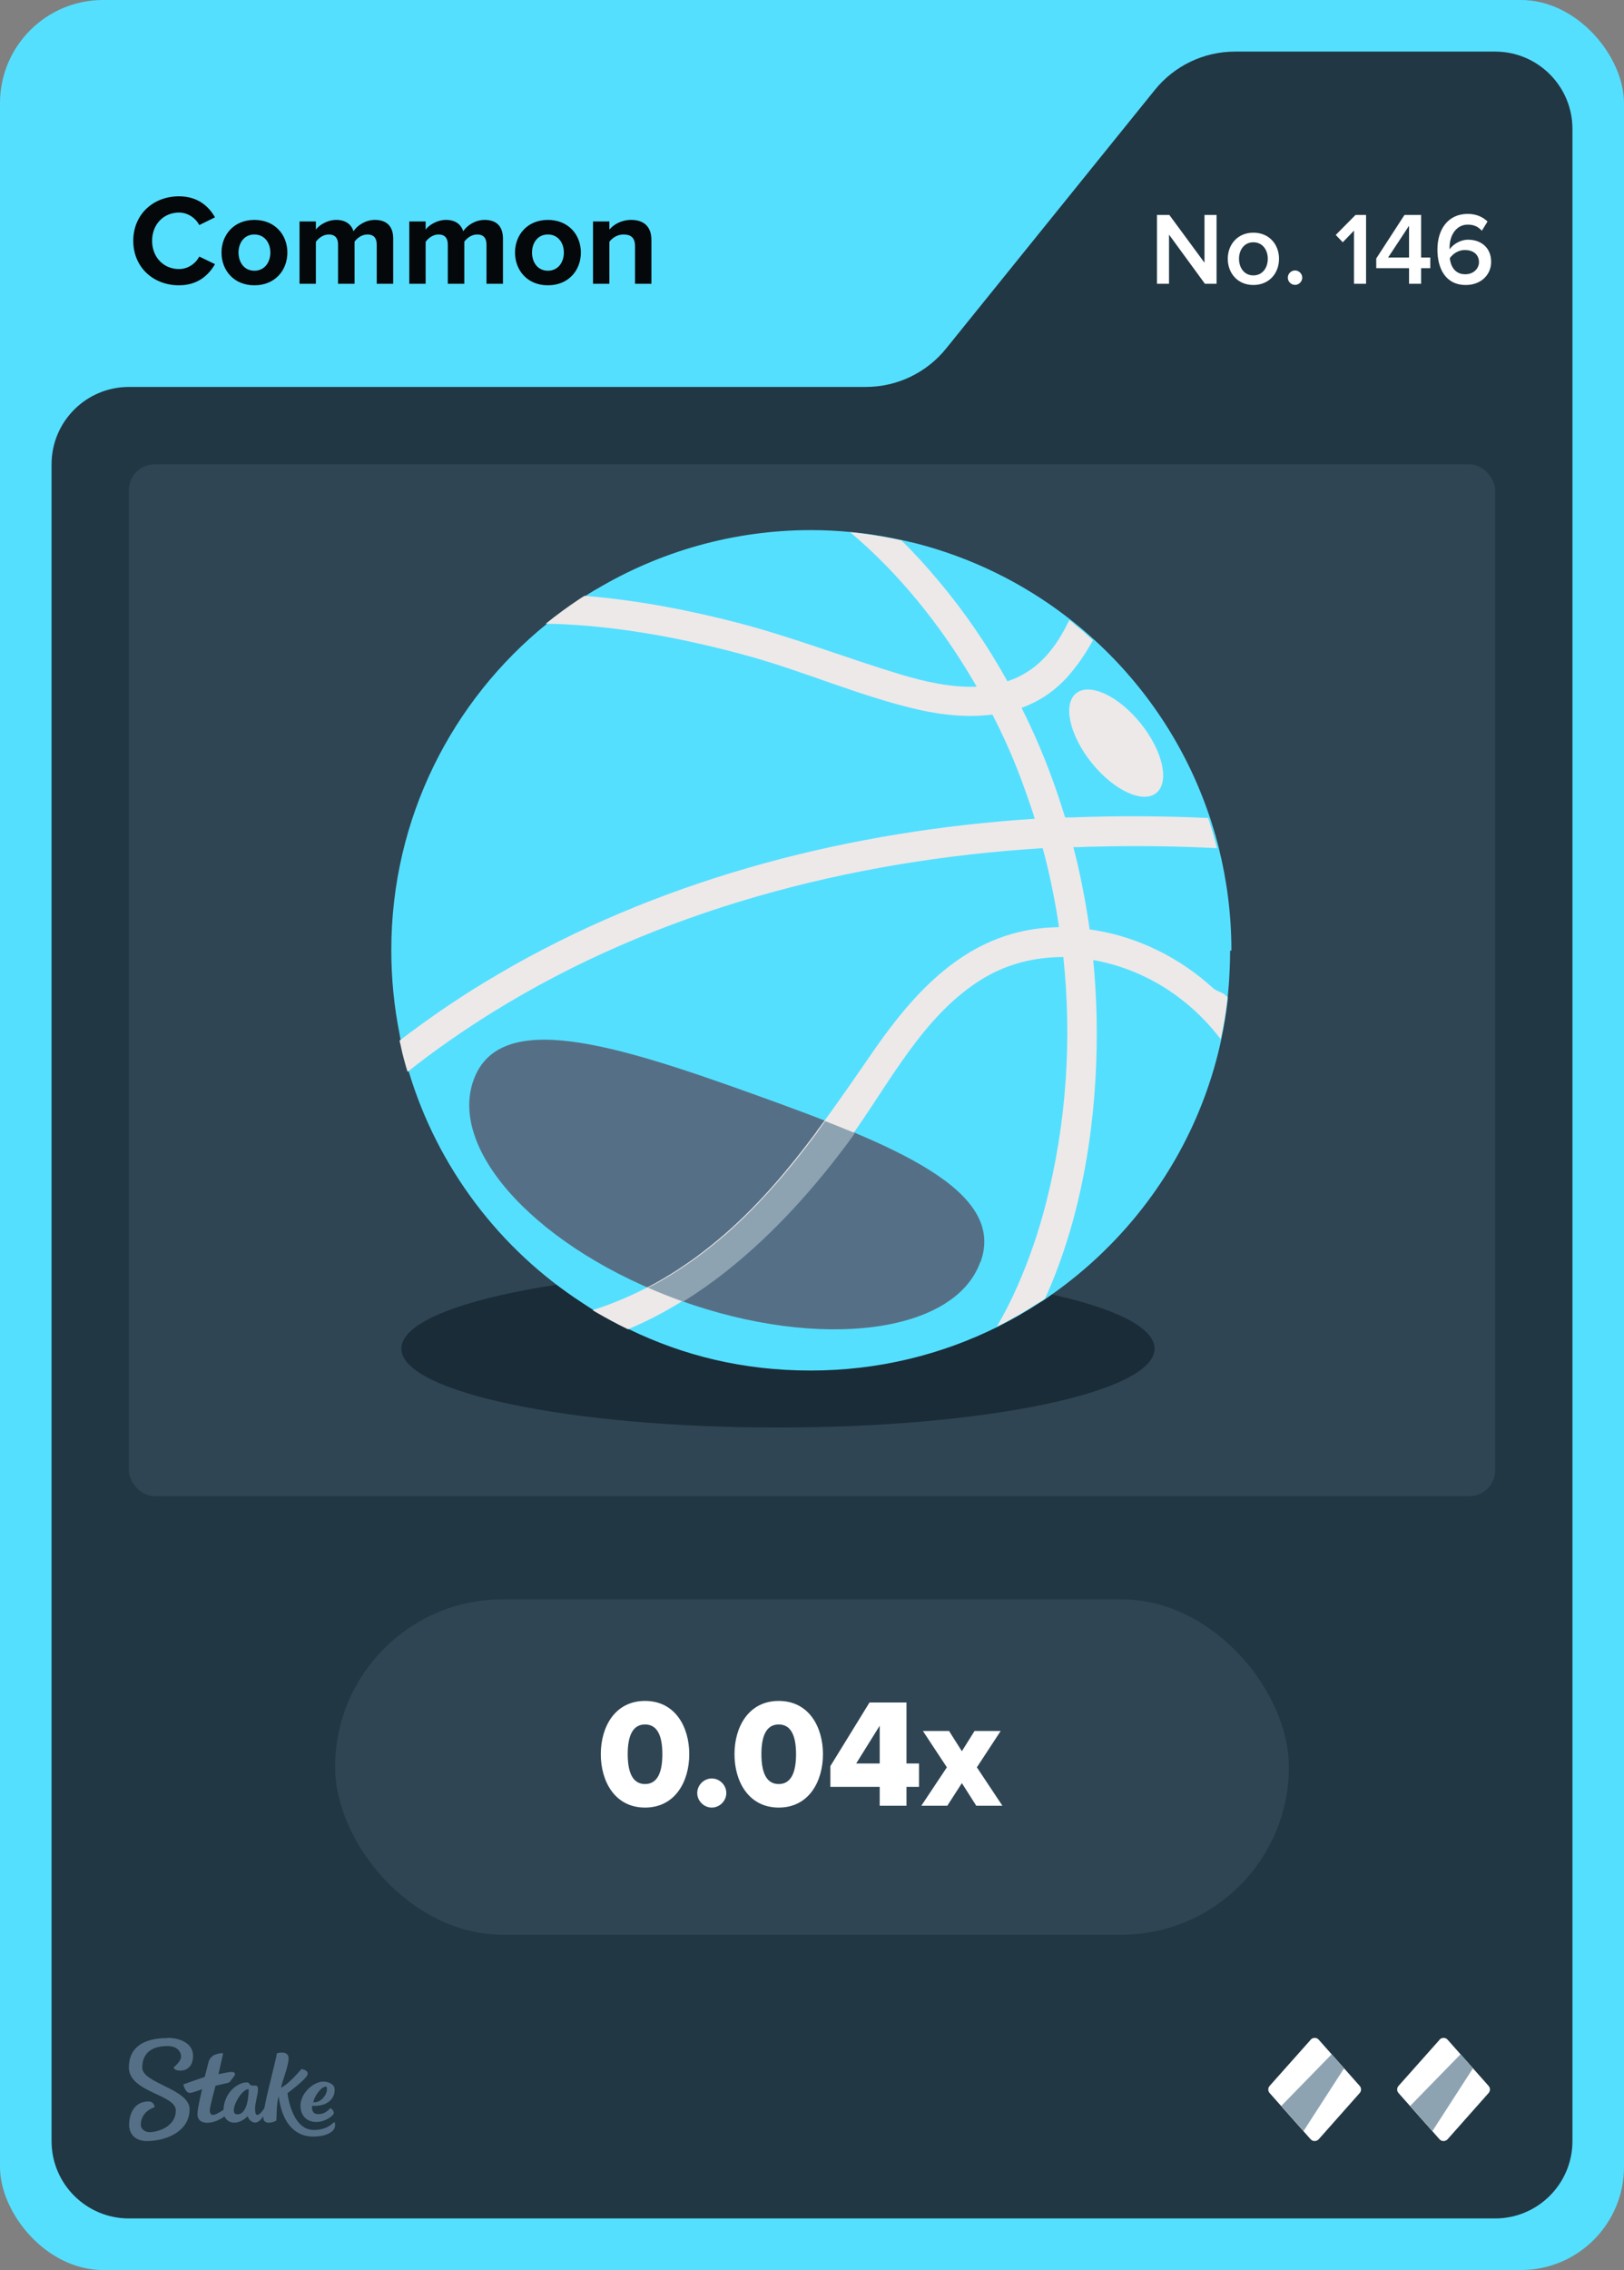 <svg width="63" height="88" viewBox="0 0 63 88" fill="none" xmlns="http://www.w3.org/2000/svg">
<rect x="0" y="0" width="63" height="88" fill="#808080" stroke="none"/>
<rect width="63" height="88" rx="4" fill="#55DFFF"/>
<path d="M36.701 13.513L44.799 3.487C45.559 2.546 46.702 2 47.911 2H58C59.657 2 61 3.343 61 5V83C61 84.657 59.657 86 58 86H5C3.343 86 2 84.657 2 83V18C2 16.343 3.343 15 5 15H33.589C34.798 15 35.941 14.454 36.701 13.513Z" fill="#213743"/>
<rect x="5" y="18" width="53" height="40" rx="1" fill="#2F4553"/>
<g clip-path="url(#clip0_26835_29309)">
<path d="M30.18 55.34C38.249 55.34 44.79 53.97 44.79 52.28C44.79 50.59 38.249 49.22 30.18 49.22C22.111 49.22 15.57 50.59 15.57 52.28C15.57 53.97 22.111 55.34 30.18 55.34Z" fill="#1A2C38"/>
<path d="M47.72 36.85C47.72 37.29 47.7 37.73 47.67 38.16C47.66 38.32 47.64 38.47 47.63 38.63C47.63 38.66 47.63 38.68 47.63 38.71C47.63 38.74 47.63 38.78 47.62 38.81C47.56 39.31 47.48 39.8 47.38 40.28C46.72 43.38 45.17 46.15 43.02 48.31C42.41 48.93 41.74 49.5 41.03 50.02C40.88 50.13 40.73 50.23 40.58 50.34C40.5 50.4 40.42 50.45 40.33 50.5C39.81 50.84 39.27 51.15 38.71 51.43C36.52 52.52 34.06 53.13 31.45 53.13C28.84 53.13 26.53 52.56 24.4 51.53C23.98 51.33 23.58 51.11 23.18 50.88C23.13 50.85 23.08 50.82 23.03 50.79C22.88 50.7 22.73 50.6 22.58 50.5C19.39 48.43 16.98 45.27 15.86 41.55C15.76 41.22 15.67 40.9 15.6 40.56C15.58 40.49 15.57 40.41 15.55 40.34C15.53 40.25 15.51 40.17 15.5 40.08C15.29 39.03 15.18 37.95 15.18 36.83C15.18 31.72 17.54 27.15 21.23 24.17C21.65 23.83 22.09 23.51 22.54 23.21L22.73 23.09C22.83 23.02 22.94 22.96 23.05 22.89C23.08 22.87 23.11 22.86 23.14 22.84C25.58 21.39 28.43 20.55 31.47 20.55C32 20.55 32.53 20.58 33.05 20.63C33.58 20.68 34.1 20.76 34.61 20.86C34.75 20.89 34.9 20.92 35.04 20.95C35.2 20.99 35.36 21.02 35.52 21.06C37.67 21.61 39.66 22.59 41.37 23.9C41.43 23.95 41.49 23.99 41.55 24.04C41.62 24.09 41.68 24.14 41.75 24.2C42 24.4 42.24 24.61 42.47 24.82C44.44 26.62 45.96 28.89 46.86 31.47C46.89 31.55 46.91 31.62 46.94 31.7C46.96 31.77 46.99 31.84 47.01 31.92C47.11 32.23 47.2 32.55 47.28 32.87C47.6 34.15 47.77 35.48 47.77 36.85H47.72Z" fill="#55DFFF"/>
<path d="M38.03 48.92C37.04 51.69 31.83 52.37 26.4 50.42C20.97 48.47 17.37 44.65 18.37 41.87C19.37 39.09 23.84 40.48 29.27 42.43C34.7 44.38 39.04 46.14 38.04 48.92H38.03Z" fill="#557086"/>
<path d="M47.62 38.63C47.57 39.22 47.46 39.8 47.35 40.28C46.88 39.66 46.32 39.1 45.68 38.63C44.79 37.97 43.76 37.5 42.68 37.27C42.59 37.25 42.5 37.23 42.41 37.22C42.48 37.94 42.52 38.66 42.54 39.38C42.61 42.64 42.18 46.18 40.96 49.34C40.83 49.68 40.69 50.01 40.54 50.34C40.46 50.4 40.38 50.45 40.29 50.5C39.77 50.84 39.23 51.15 38.67 51.43C38.96 50.93 39.23 50.41 39.46 49.88C39.92 48.84 40.29 47.76 40.57 46.67C41.37 43.56 41.59 40.3 41.25 37.1C40.17 37.1 39.1 37.35 38.14 37.93C35.79 39.35 34.49 42.04 32.92 44.19C31.58 46.02 29.98 47.81 28.15 49.25C26.98 50.18 25.71 50.97 24.36 51.53C23.94 51.33 23.54 51.11 23.14 50.88C23.09 50.85 23.04 50.82 22.99 50.79C23.78 50.54 24.54 50.21 25.28 49.82C25.89 49.49 26.47 49.12 27.03 48.71C27.41 48.43 27.78 48.13 28.14 47.82C29.49 46.64 30.62 45.29 31.67 43.88C31.67 43.88 31.67 43.88 31.67 43.87C32.45 42.83 33.18 41.76 33.92 40.69C35.48 38.45 37.39 36.36 40.25 36C40.53 35.96 40.81 35.95 41.08 35.94C41.07 35.85 41.05 35.75 41.04 35.66C40.89 34.72 40.7 33.8 40.45 32.88C32.97 33.34 25.46 35.3 19.11 39.24C17.97 39.95 16.87 40.71 15.81 41.55C15.71 41.22 15.62 40.9 15.55 40.56C15.53 40.49 15.52 40.41 15.5 40.34C16.56 39.53 17.66 38.77 18.8 38.08C19.17 37.86 19.54 37.64 19.91 37.43C26.08 33.96 33.07 32.2 40.14 31.74C40.12 31.66 40.09 31.59 40.07 31.51C39.88 30.94 39.68 30.37 39.46 29.81C39.18 29.1 38.86 28.4 38.5 27.7C37.58 27.82 36.61 27.73 35.67 27.52C33.41 27.01 31.27 26.05 29.03 25.43C26.7 24.79 24.29 24.32 21.88 24.2C21.64 24.19 21.41 24.18 21.17 24.18C21.59 23.84 22.03 23.52 22.48 23.22L22.67 23.1C22.72 23.1 22.77 23.1 22.82 23.11C24.78 23.28 26.71 23.65 28.61 24.14C30.76 24.7 32.83 25.51 34.95 26.15C35.89 26.43 36.91 26.66 37.89 26.62C37.85 26.55 37.81 26.48 37.76 26.4C36.5 24.25 34.88 22.23 32.98 20.63C33.51 20.68 34.03 20.76 34.54 20.86C34.68 20.89 34.83 20.92 34.97 20.95C35.48 21.45 35.96 21.98 36.41 22.52C37.43 23.73 38.32 25.04 39.08 26.41C39.17 26.38 39.26 26.35 39.35 26.31C39.8 26.12 40.22 25.83 40.59 25.42C40.96 25.01 41.24 24.54 41.48 24.04C41.55 24.09 41.61 24.14 41.68 24.2C41.93 24.4 42.17 24.61 42.4 24.82C42.12 25.33 41.79 25.81 41.41 26.24C40.96 26.74 40.44 27.1 39.88 27.34C39.8 27.38 39.71 27.41 39.63 27.44C40.28 28.73 40.82 30.08 41.25 31.47C41.27 31.54 41.3 31.62 41.32 31.69C41.4 31.69 41.48 31.69 41.55 31.69C43.33 31.62 45.1 31.63 46.87 31.71C46.89 31.78 46.92 31.85 46.94 31.93C47.04 32.24 47.13 32.56 47.21 32.88C45.64 32.8 44.07 32.78 42.5 32.82C42.29 32.82 42.08 32.83 41.87 32.84C41.79 32.84 41.71 32.84 41.64 32.84C41.89 33.8 42.08 34.77 42.23 35.75C42.24 35.84 42.26 35.94 42.27 36.03C42.36 36.04 42.44 36.06 42.53 36.07C44.2 36.35 45.79 37.15 47.04 38.29C47.07 38.32 47.11 38.35 47.15 38.37C47.3 38.46 47.46 38.48 47.59 38.63H47.62Z" fill="#EDE9E8"/>
<path d="M44.855 30.741C45.38 30.319 45.11 29.111 44.251 28.044C43.393 26.977 42.271 26.454 41.746 26.877C41.221 27.299 41.492 28.506 42.35 29.574C43.209 30.641 44.33 31.163 44.855 30.741Z" fill="#EDE9E8"/>
<path d="M33.13 43.91C32.77 43.76 32.39 43.61 32.01 43.46C31.91 43.6 31.81 43.74 31.71 43.88C31.71 43.88 31.71 43.88 31.71 43.89C30.66 45.3 29.52 46.65 28.18 47.83C27.82 48.14 27.45 48.44 27.07 48.72C26.51 49.13 25.93 49.5 25.32 49.83C25.26 49.86 25.2 49.88 25.14 49.92C25.55 50.1 25.98 50.27 26.42 50.43C26.45 50.43 26.47 50.45 26.5 50.46C27.08 50.1 27.65 49.7 28.19 49.27C30.02 47.82 31.62 46.03 32.96 44.21C33.03 44.12 33.09 44.02 33.16 43.93L33.13 43.91Z" fill="#8EA3B2"/>
</g>
<path fill-rule="evenodd" clip-rule="evenodd" d="M6.498 79C6.99 79 7.486 79.213 7.49 79.691C7.49 80.104 7.247 80.27 6.998 80.27C6.75 80.27 6.733 80.144 6.733 80.144C6.733 80.144 7.025 79.926 7.025 79.717C7.025 79.609 6.942 79.313 6.489 79.317C5.858 79.317 5.518 79.617 5.518 80.152C5.518 80.765 7.351 80.974 7.355 81.765C7.355 82.613 6.476 82.996 5.692 83C5.283 83 5.013 82.761 5.009 82.378C5.009 81.926 5.222 81.465 5.758 81.465C5.884 81.457 5.988 81.552 5.997 81.678C5.997 81.678 5.997 81.683 5.997 81.687C5.997 81.687 5.457 81.839 5.462 82.378C5.462 82.478 5.566 82.661 5.819 82.656C6.071 82.652 6.824 82.474 6.82 81.809C6.82 81.191 5.004 81.109 5 80.148C5 79.065 6.088 79.009 6.498 79.009V79ZM10.747 79.6C10.812 79.57 11.213 79.491 11.195 79.813C11.182 80.135 10.939 80.691 10.904 80.935C11.23 80.77 11.692 80.209 11.692 80.209C11.692 80.209 12.018 80.252 11.918 80.452C11.818 80.652 11.152 81.144 11.152 81.144C11.152 81.144 11.304 82.57 12.171 82.57C12.645 82.57 12.85 82.361 12.937 82.287C12.959 82.27 12.976 82.265 12.985 82.278C13.02 82.387 12.994 82.504 12.915 82.591C12.819 82.696 12.597 82.822 12.153 82.826C11.365 82.826 10.925 82.196 10.812 81.261C10.725 81.535 10.734 81.983 10.721 82.2C10.695 82.243 10.251 82.417 10.216 82.117C10.216 82.091 10.216 82.07 10.216 82.043C10.133 82.161 10.02 82.283 9.911 82.283C9.72 82.283 9.637 82.122 9.602 82.039C9.576 82.07 9.363 82.287 9.088 82.287C8.923 82.291 8.775 82.196 8.709 82.043C8.57 82.144 8.322 82.291 8.039 82.291C7.734 82.291 7.66 82.109 7.66 81.957C7.66 81.713 7.843 80.987 7.843 80.987C7.843 80.987 7.486 81.13 7.364 81.135C7.194 81.135 7.112 80.822 7.112 80.813C7.112 80.809 7.112 80.8 7.12 80.8C7.22 80.761 7.943 80.513 7.943 80.513C7.943 80.513 8.078 79.983 8.096 79.913C8.113 79.844 8.213 79.7 8.331 79.656C8.418 79.622 8.509 79.6 8.601 79.591C8.631 79.591 8.653 79.6 8.653 79.617C8.653 79.635 8.474 80.409 8.474 80.409C8.474 80.409 8.849 80.322 8.988 80.322C9.097 80.322 9.154 80.387 9.093 80.47C9.032 80.552 8.962 80.648 8.927 80.691C8.888 80.735 8.862 80.743 8.77 80.761C8.644 80.787 8.361 80.856 8.361 80.856C8.361 80.856 8.135 81.678 8.139 81.817C8.139 81.896 8.165 81.987 8.261 81.987C8.357 81.987 8.54 81.874 8.67 81.791C8.692 81.152 9.188 80.726 9.576 80.726C9.702 80.726 9.654 80.848 9.798 80.848H9.889C9.946 80.848 10.007 80.852 10.007 80.996C10.007 81.196 9.894 81.526 9.894 81.735C9.894 81.883 9.915 81.987 9.972 81.987C10.068 81.987 10.177 81.848 10.255 81.726C10.381 81.03 10.734 79.761 10.734 79.617L10.747 79.6ZM12.502 80.7C12.767 80.678 12.933 80.822 12.963 80.9C12.994 80.978 12.989 81.161 12.915 81.291C12.684 81.704 12.11 81.63 12.11 81.63C12.11 81.63 12.044 81.957 12.341 81.957C12.593 81.957 12.706 81.83 12.815 81.726C12.859 81.726 12.994 81.865 12.933 81.961C12.885 82.035 12.619 82.257 12.28 82.261C11.74 82.261 11.605 81.8 11.674 81.47C11.766 81.061 12.175 80.722 12.502 80.696V80.7ZM9.646 80.987C9.323 80.987 8.827 81.97 9.206 81.965C9.619 81.965 9.646 81.183 9.646 81.004V80.987ZM12.641 80.891C12.423 80.9 12.175 81.317 12.153 81.5C12.48 81.513 12.654 81.196 12.676 81.07C12.689 80.974 12.693 80.887 12.641 80.887V80.891Z" fill="#557086"/>
<path d="M50.851 79.067L49.252 80.863C49.183 80.943 49.183 81.057 49.252 81.137L50.846 82.933C50.925 83.022 51.069 83.022 51.154 82.933L52.748 81.137C52.817 81.057 52.817 80.943 52.748 80.863L51.154 79.067C51.074 78.978 50.93 78.978 50.846 79.067H50.851Z" fill="white"/>
<path d="M51.66 79.634L52.142 80.177L50.568 82.614L49.704 81.639L51.66 79.634Z" fill="#8EA3B2"/>
<path d="M55.851 79.067L54.252 80.863C54.183 80.943 54.183 81.057 54.252 81.137L55.846 82.933C55.925 83.022 56.069 83.022 56.154 82.933L57.748 81.137C57.817 81.057 57.817 80.943 57.748 80.863L56.154 79.067C56.074 78.978 55.93 78.978 55.846 79.067H55.851Z" fill="white"/>
<path d="M56.66 79.634L57.142 80.177L55.568 82.614L54.704 81.639L56.66 79.634Z" fill="#8EA3B2"/>
<rect x="13" y="62" width="37" height="13" rx="6.5" fill="#2F4553"/>
<path d="M25.023 70.072C23.853 70.072 23.307 69.058 23.307 68.002C23.307 66.946 23.853 65.938 25.023 65.938C26.193 65.938 26.739 66.946 26.739 68.002C26.739 69.058 26.193 70.072 25.023 70.072ZM25.023 69.16C25.503 69.16 25.695 68.71 25.695 68.002C25.695 67.294 25.503 66.85 25.023 66.85C24.543 66.85 24.351 67.294 24.351 68.002C24.351 68.71 24.543 69.16 25.023 69.16ZM27.612 70.072C27.306 70.072 27.048 69.814 27.048 69.508C27.048 69.202 27.306 68.944 27.612 68.944C27.918 68.944 28.176 69.202 28.176 69.508C28.176 69.814 27.918 70.072 27.612 70.072ZM30.209 70.072C29.039 70.072 28.493 69.058 28.493 68.002C28.493 66.946 29.039 65.938 30.209 65.938C31.379 65.938 31.925 66.946 31.925 68.002C31.925 69.058 31.379 70.072 30.209 70.072ZM30.209 69.16C30.689 69.16 30.881 68.71 30.881 68.002C30.881 67.294 30.689 66.85 30.209 66.85C29.729 66.85 29.537 67.294 29.537 68.002C29.537 68.71 29.729 69.16 30.209 69.16ZM35.165 70H34.127V69.268H32.213V68.464L33.731 65.998H35.165V68.362H35.651V69.268H35.165V70ZM34.127 68.362V66.898L33.215 68.362H34.127ZM38.886 70H37.872L37.314 69.124L36.75 70H35.742L36.732 68.512L35.802 67.102H36.816L37.314 67.888L37.806 67.102H38.82L37.896 68.512L38.886 70Z" fill="white"/>
<path d="M6.945 11.06C5.945 11.06 5.17 10.36 5.17 9.335C5.17 8.31 5.945 7.61 6.945 7.61C7.68 7.61 8.105 8.01 8.34 8.425L7.73 8.725C7.59 8.455 7.29 8.24 6.945 8.24C6.34 8.24 5.9 8.705 5.9 9.335C5.9 9.965 6.34 10.43 6.945 10.43C7.29 10.43 7.59 10.22 7.73 9.945L8.34 10.24C8.1 10.655 7.68 11.06 6.945 11.06ZM9.868 11.06C9.073 11.06 8.593 10.48 8.593 9.79C8.593 9.105 9.073 8.525 9.868 8.525C10.668 8.525 11.148 9.105 11.148 9.79C11.148 10.48 10.668 11.06 9.868 11.06ZM9.868 10.495C10.263 10.495 10.488 10.17 10.488 9.79C10.488 9.415 10.263 9.09 9.868 9.09C9.473 9.09 9.253 9.415 9.253 9.79C9.253 10.17 9.473 10.495 9.868 10.495ZM15.254 11H14.614V9.475C14.614 9.25 14.514 9.09 14.254 9.09C14.029 9.09 13.844 9.24 13.754 9.37V11H13.114V9.475C13.114 9.25 13.014 9.09 12.754 9.09C12.534 9.09 12.349 9.24 12.254 9.375V11H11.619V8.585H12.254V8.9C12.354 8.755 12.674 8.525 13.044 8.525C13.399 8.525 13.624 8.69 13.714 8.965C13.854 8.745 14.174 8.525 14.544 8.525C14.989 8.525 15.254 8.76 15.254 9.255V11ZM19.512 11H18.872V9.475C18.872 9.25 18.771 9.09 18.512 9.09C18.287 9.09 18.102 9.24 18.012 9.37V11H17.372V9.475C17.372 9.25 17.271 9.09 17.012 9.09C16.791 9.09 16.607 9.24 16.512 9.375V11H15.877V8.585H16.512V8.9C16.611 8.755 16.931 8.525 17.302 8.525C17.657 8.525 17.881 8.69 17.971 8.965C18.111 8.745 18.431 8.525 18.802 8.525C19.247 8.525 19.512 8.76 19.512 9.255V11ZM21.254 11.06C20.459 11.06 19.979 10.48 19.979 9.79C19.979 9.105 20.459 8.525 21.254 8.525C22.054 8.525 22.534 9.105 22.534 9.79C22.534 10.48 22.054 11.06 21.254 11.06ZM21.254 10.495C21.649 10.495 21.874 10.17 21.874 9.79C21.874 9.415 21.649 9.09 21.254 9.09C20.859 9.09 20.639 9.415 20.639 9.79C20.639 10.17 20.859 10.495 21.254 10.495ZM25.27 11H24.635V9.54C24.635 9.205 24.46 9.09 24.19 9.09C23.94 9.09 23.745 9.23 23.64 9.375V11H23.005V8.585H23.64V8.9C23.795 8.715 24.09 8.525 24.485 8.525C25.015 8.525 25.27 8.825 25.27 9.295V11Z" fill="#05080A"/>
<path d="M47.194 11H46.742L45.35 9.096V11H44.882V8.332H45.362L46.726 10.184V8.332H47.194V11ZM48.621 11.048C48.009 11.048 47.629 10.588 47.629 10.032C47.629 9.48 48.009 9.02 48.621 9.02C49.241 9.02 49.617 9.48 49.617 10.032C49.617 10.588 49.241 11.048 48.621 11.048ZM48.621 10.676C48.981 10.676 49.181 10.376 49.181 10.032C49.181 9.692 48.981 9.392 48.621 9.392C48.265 9.392 48.065 9.692 48.065 10.032C48.065 10.376 48.265 10.676 48.621 10.676ZM50.238 11.044C50.086 11.044 49.958 10.916 49.958 10.764C49.958 10.612 50.086 10.484 50.238 10.484C50.39 10.484 50.518 10.612 50.518 10.764C50.518 10.916 50.39 11.044 50.238 11.044ZM52.994 11H52.526V8.94L52.09 9.392L51.818 9.108L52.586 8.332H52.994V11ZM55.129 11H54.661V10.396H53.389V10.02L54.485 8.332H55.129V9.984H55.485V10.396H55.129V11ZM54.661 9.984V8.752L53.849 9.984H54.661ZM56.862 11.048C56.078 11.048 55.762 10.412 55.762 9.672C55.762 8.9 56.166 8.292 56.938 8.292C57.27 8.292 57.526 8.412 57.706 8.588L57.486 8.944C57.346 8.796 57.194 8.708 56.938 8.708C56.494 8.708 56.234 9.12 56.234 9.588C56.234 9.616 56.234 9.64 56.238 9.664C56.358 9.484 56.638 9.292 56.954 9.292C57.434 9.292 57.846 9.584 57.846 10.152C57.846 10.648 57.458 11.048 56.862 11.048ZM56.838 10.632C57.19 10.632 57.374 10.384 57.374 10.168C57.374 9.84 57.118 9.692 56.826 9.692C56.598 9.692 56.378 9.816 56.242 10.008C56.27 10.296 56.426 10.632 56.838 10.632Z" fill="white"/>
<defs>
<clipPath id="clip0_26835_29309">
<rect width="63" height="88" fill="white"/>
</clipPath>
</defs>
</svg>
